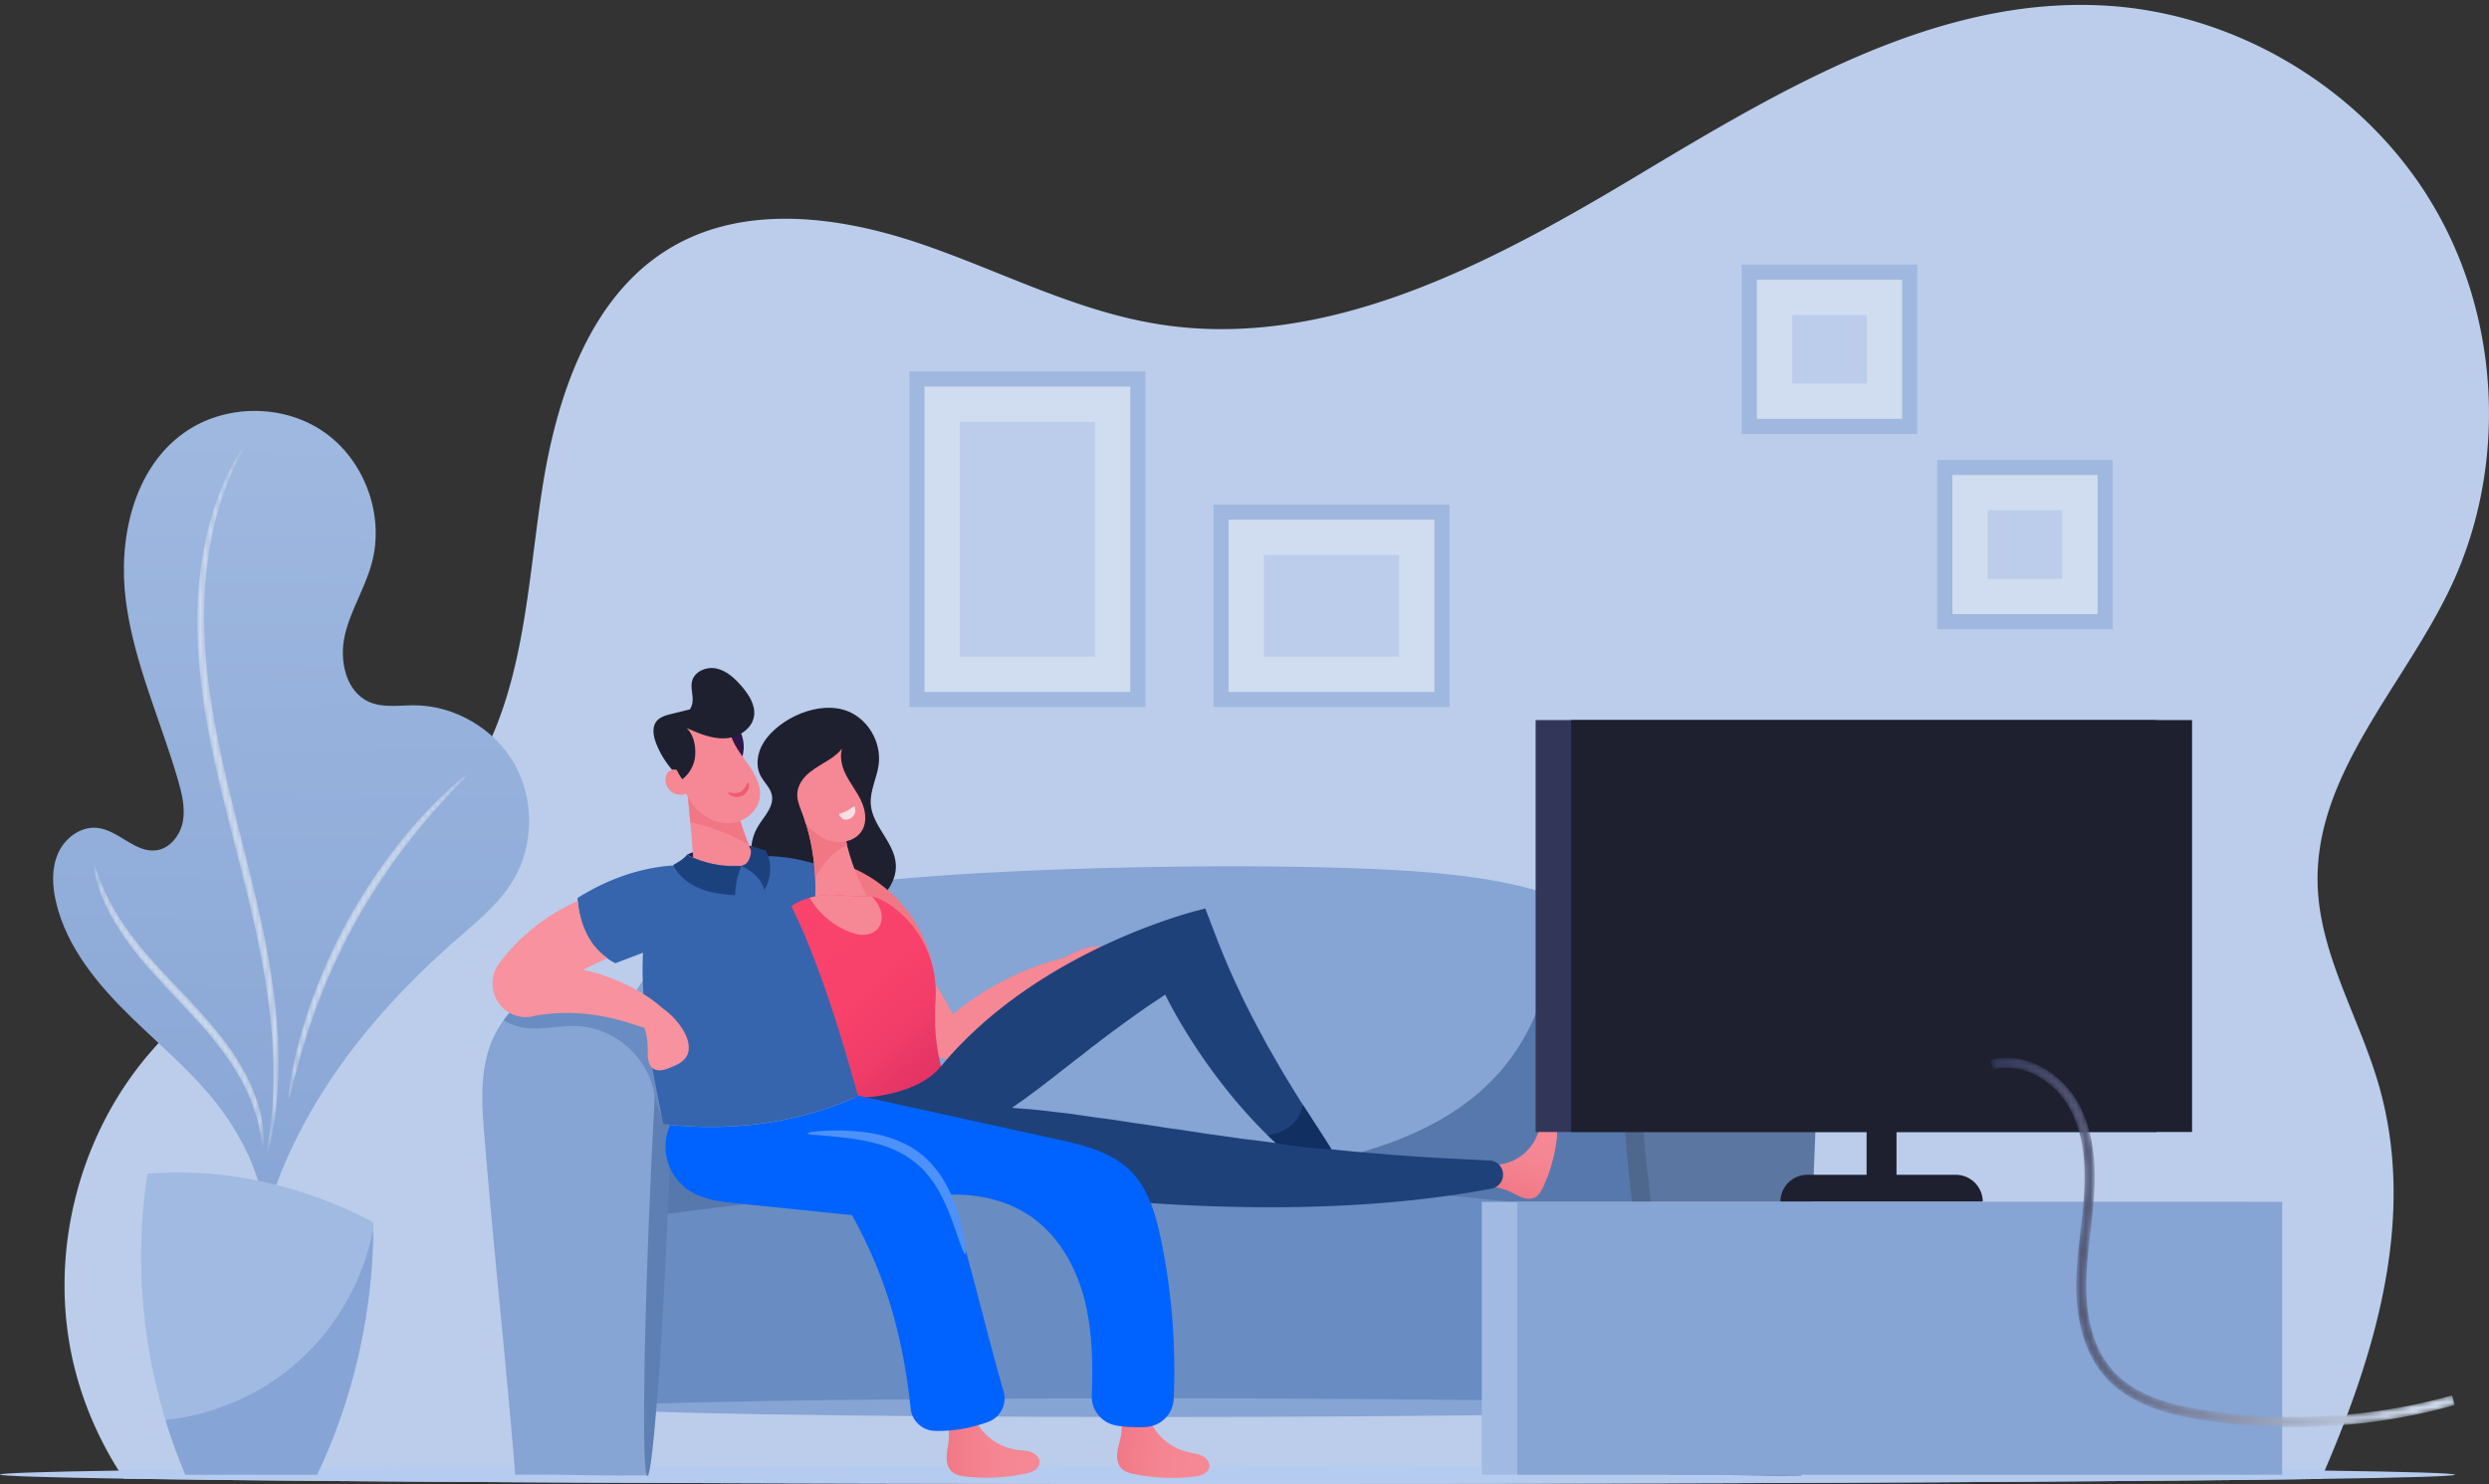 <svg width="503" height="300" fill="none" xmlns="http://www.w3.org/2000/svg"><rect width="100%" height="100%" fill="#333333" stroke="none"/><path d="M495.294 118.624c-9.46 20.043-27.384 37.668-26.934 59.819.285 14.286 8.393 27.126 12.353 40.843 7.469 25.87-.024 52.641-10.906 77.966-.238.568-.498 1.137-.735 1.706-10.693.165-24.279.308-40.212.426-45.238.379-109.491.592-180.786.592-95.431 0-178.273-.402-219.765-1.018-1.114-.024-2.228-.024-3.271-.048a97.517 97.517 0 0 1-1.067-1.658c-4.553-7.226-7.848-15.257-9.556-23.62-4.29-21.132 1.637-44.088 15.625-60.506 18.944-22.269 50.715-32.148 65.77-57.189 10.03-16.702 10.741-37.123 13.657-56.408 2.917-19.26 9.721-40.084 26.626-49.774 14.772-8.457 33.407-6.04 49.554-.616 16.146 5.45 31.486 13.67 48.32 16.37 33.905 5.497 66.908-12.034 96.379-29.684C359.77 18.2 391.304-.895 425.588 1.142c26.792 1.587 52.375 17.176 66.055 40.25 13.704 23.075 15.103 52.973 3.651 77.232z" fill="#BBCDEB"/><path opacity=".5" d="M231.477 75.08h-47.704v67.851h47.704v-67.85z" fill="#86A4D4"/><path opacity=".5" d="M228.419 78.137h-41.587v61.738h41.587V78.137z" fill="#fff"/><path d="M221.282 85.268h-27.313v47.476h27.313V85.268z" fill="#BBCDEB"/><path opacity=".5" d="M387.463 53.498h-35.47v34.234h35.47V53.499z" fill="#86A4D4"/><path opacity=".5" d="M384.404 56.555h-29.352v28.12h29.352v-28.12z" fill="#fff"/><path d="M377.268 63.685h-15.08v13.86h15.08v-13.86z" fill="#BBCDEB"/><path opacity=".5" d="M426.963 92.967h-35.47V127.2h35.47V92.967z" fill="#86A4D4"/><path opacity=".5" d="M423.905 96.023h-29.353v28.121h29.353v-28.12z" fill="#fff"/><path d="M416.768 103.154h-15.08v13.859h15.08v-13.859z" fill="#BBCDEB"/><path opacity=".5" d="M292.932 101.993h-47.703v40.938h47.703v-40.938z" fill="#86A4D4"/><path opacity=".5" d="M289.874 105.049h-41.587v34.826h41.587v-34.826z" fill="#fff"/><path d="M282.737 112.18h-27.313v20.564h27.313V112.18z" fill="#BBCDEB"/><path d="M496.124 298.105c0 .308-9.768.616-27.076.853-10.693.166-24.279.308-40.212.426-45.238.379-109.491.592-180.786.592-95.431 0-178.273-.402-219.764-1.018-1.115-.024-2.23-.024-3.272-.048C8.986 298.65 0 298.365 0 298.081c0-.284 8.583-.568 23.947-.805 1.138-.024 2.323-.048 3.533-.048 41.207-.616 124.523-1.018 220.57-1.018 71.864 0 136.615.236 181.924.616 15.815.142 29.282.284 39.833.45 16.833.237 26.317.521 26.317.829z" fill="#B5CBEF"/><path d="M11.333 182.399c2.158 9.192 8.56 16.797 15.34 23.383 6.781 6.586 14.226 12.675 19.466 20.54 4.054 6.089 7.563 13.883 7.208 21.132 5.832-22.245 20.532-41.269 37.911-56.668 4.458-3.956 9.318-7.676 12.4-12.769 4.244-7.06 4.363-16.394.332-23.549-4.054-7.154-12.115-11.893-20.343-11.893-3.034 0-6.235.545-9.01-.663-4.765-2.061-6.116-8.41-4.954-13.48 1.161-5.07 4.101-9.571 5.453-14.593 2.632-9.69-1.447-20.825-9.697-26.534-8.251-5.733-20.106-5.638-28.286.213-10.243 7.32-13.325 21.488-11.713 33.973 1.613 12.485 7.018 24.093 10.527 36.175.783 2.725 1.494 5.568.996 8.34-.498 2.771-2.537 5.472-5.335 5.875-4.29.616-7.658-4.075-11.973-4.525-3.343-.355-6.567 2.061-7.919 5.141-1.351 3.08-1.185 6.633-.403 9.902z" fill="url(#paint0_linear)"/><path d="M75.444 247.099v1.326c-.142 17.105-4.03 34.186-11.357 49.656H37.461a109.793 109.793 0 0 1-4.007-11.04c-4.907-16.038-6.212-33.143-3.65-49.774 15.813-1.279 31.628 2.393 45.64 9.832z" fill="#A1BAE1"/><mask id="a" maskUnits="userSpaceOnUse" x="39" y="90" width="18" height="144"><path d="M49.269 90.361c-.048-.023-.356.38-.901 1.208a43.3 43.3 0 0 0-2.087 3.72 50.637 50.637 0 0 0-2.608 6.231c-.118.307-.213.639-.332.947a15.98 15.98 0 0 0-.308.995c-.119.332-.213.687-.308 1.019-.095.355-.19.711-.308 1.066a83.613 83.613 0 0 0-1.091 4.62 78.766 78.766 0 0 0-1.328 10.779c-.213 3.909-.166 8.078.166 12.461.048.545.095 1.09.142 1.659.048.544.095 1.113.166 1.658.024.284.072.568.095.829.024.284.071.569.095.853l.214 1.706c.023.284.07.568.118.852.047.285.095.569.119.853.095.569.166 1.161.26 1.73.095.568.19 1.161.285 1.729.095.592.19 1.161.308 1.753.854 4.691 1.92 9.5 3.13 14.404 1.209 4.904 2.442 9.666 3.604 14.262 1.161 4.596 2.252 9.05 3.153 13.291.901 4.24 1.66 8.315 2.181 12.129.546 3.814.901 7.415 1.067 10.685.071 1.634.143 3.198.143 4.69.023 1.469-.024 2.867-.048 4.17 0 .332-.024.64-.047.971a12.06 12.06 0 0 0-.048.924c-.023.308-.023.592-.047.9-.024.285-.024.569-.071.853-.048.545-.095 1.09-.142 1.588a81.7 81.7 0 0 1-.072.734c0 .118-.023.237-.023.355-.024.119-.024.237-.048.356-.118.9-.213 1.729-.308 2.416 0 .095-.024.166-.024.261-.023.095-.023.166-.047.237l-.071.473c-.048.285-.095.569-.119.806-.142.971-.19 1.469-.142 1.492.047.024.213-.473.45-1.421.072-.237.119-.497.19-.782.047-.142.071-.308.119-.45.023-.071.047-.166.07-.237.024-.095.024-.166.048-.26.143-.711.285-1.517.45-2.417l.072-.355c.023-.119.023-.237.047-.356.024-.236.071-.497.095-.734.071-.521.142-1.042.214-1.611.047-.284.07-.569.094-.853.024-.284.048-.592.095-.9.024-.308.048-.616.095-.924.024-.308.071-.64.071-.971.071-1.327.166-2.725.19-4.217.047-1.493 0-3.08-.024-4.738-.095-3.317-.403-6.942-.877-10.803a170.025 170.025 0 0 0-2.063-12.272c-.877-4.288-1.944-8.766-3.082-13.362-1.138-4.619-2.395-9.381-3.58-14.261-1.186-4.881-2.276-9.666-3.13-14.31-.118-.568-.213-1.16-.308-1.729-.095-.569-.19-1.161-.309-1.729-.094-.569-.165-1.138-.26-1.706l-.143-.853a10.536 10.536 0 0 1-.118-.853c-.071-.568-.142-1.113-.214-1.682-.047-.284-.07-.545-.118-.829-.024-.284-.071-.545-.095-.829-.071-.545-.118-1.09-.166-1.635l-.142-1.635a98.865 98.865 0 0 1-.308-12.295 77.996 77.996 0 0 1 1.114-10.637c.285-1.611.617-3.127.949-4.572.094-.356.19-.711.26-1.067.095-.355.19-.687.285-1.018l.284-.995c.095-.332.19-.64.285-.948.758-2.487 1.612-4.572 2.323-6.254 1.494-3.34 2.537-5.094 2.419-5.165z" fill="url(#paint1_linear)"/></mask><g mask="url(#a)"><path d="M49.269 90.361c-.048-.023-.356.38-.901 1.208a43.3 43.3 0 0 0-2.087 3.72 50.637 50.637 0 0 0-2.608 6.231c-.118.307-.213.639-.332.947a15.98 15.98 0 0 0-.308.995c-.119.332-.213.687-.308 1.019-.095.355-.19.711-.308 1.066a83.613 83.613 0 0 0-1.091 4.62 78.766 78.766 0 0 0-1.328 10.779c-.213 3.909-.166 8.078.166 12.461.048.545.095 1.09.142 1.659.048.544.095 1.113.166 1.658.024.284.072.568.095.829.024.284.071.569.095.853l.214 1.706c.023.284.07.568.118.852.047.285.095.569.119.853.095.569.166 1.161.26 1.73.095.568.19 1.161.285 1.729.095.592.19 1.161.308 1.753.854 4.691 1.92 9.5 3.13 14.404 1.209 4.904 2.442 9.666 3.604 14.262 1.161 4.596 2.252 9.05 3.153 13.291.901 4.24 1.66 8.315 2.181 12.129.546 3.814.901 7.415 1.067 10.685.071 1.634.143 3.198.143 4.69.023 1.469-.024 2.867-.048 4.17 0 .332-.024.64-.047.971a12.06 12.06 0 0 0-.048.924c-.023.308-.023.592-.047.9-.024.285-.024.569-.071.853-.048.545-.095 1.09-.142 1.588a81.7 81.7 0 0 1-.072.734c0 .118-.023.237-.023.355-.024.119-.024.237-.048.356-.118.9-.213 1.729-.308 2.416 0 .095-.024.166-.024.261-.023.095-.023.166-.047.237l-.071.473c-.048.285-.095.569-.119.806-.142.971-.19 1.469-.142 1.492.047.024.213-.473.45-1.421.072-.237.119-.497.19-.782.047-.142.071-.308.119-.45.023-.071.047-.166.07-.237.024-.095.024-.166.048-.26.143-.711.285-1.517.45-2.417l.072-.355c.023-.119.023-.237.047-.356.024-.236.071-.497.095-.734.071-.521.142-1.042.214-1.611.047-.284.07-.569.094-.853.024-.284.048-.592.095-.9.024-.308.048-.616.095-.924.024-.308.071-.64.071-.971.071-1.327.166-2.725.19-4.217.047-1.493 0-3.08-.024-4.738-.095-3.317-.403-6.942-.877-10.803a170.025 170.025 0 0 0-2.063-12.272c-.877-4.288-1.944-8.766-3.082-13.362-1.138-4.619-2.395-9.381-3.58-14.261-1.186-4.881-2.276-9.666-3.13-14.31-.118-.568-.213-1.16-.308-1.729-.095-.569-.19-1.161-.309-1.729-.094-.569-.165-1.138-.26-1.706l-.143-.853a10.536 10.536 0 0 1-.118-.853c-.071-.568-.142-1.113-.214-1.682-.047-.284-.07-.545-.118-.829-.024-.284-.071-.545-.095-.829-.071-.545-.118-1.09-.166-1.635l-.142-1.635a98.865 98.865 0 0 1-.308-12.295 77.996 77.996 0 0 1 1.114-10.637c.285-1.611.617-3.127.949-4.572.094-.356.19-.711.26-1.067.095-.355.19-.687.285-1.018l.284-.995c.095-.332.19-.64.285-.948.758-2.487 1.612-4.572 2.323-6.254 1.494-3.34 2.537-5.094 2.419-5.165z" fill="#D0DBED"/></g><mask id="b" maskUnits="userSpaceOnUse" x="19" y="174" width="35" height="58"><path d="M19.039 174.795c-.047 0-.047.26 0 .711.024.236.047.497.118.829.072.331.143.71.238 1.137.095.426.237.876.379 1.398.071.26.166.521.26.781.096.261.19.569.285.853.427 1.161.996 2.44 1.707 3.838.712 1.374 1.589 2.843 2.585 4.359a67.306 67.306 0 0 0 3.461 4.667c2.585 3.175 5.69 6.42 8.892 9.832 1.588 1.706 3.13 3.364 4.575 5.022 1.423 1.659 2.75 3.293 3.913 4.928 2.347 3.246 4.078 6.42 5.192 9.216.545 1.397.972 2.7 1.304 3.861.047.142.071.285.118.427.024.142.072.284.095.426.072.261.143.521.19.782.095.497.19.971.26 1.374.072.426.12.782.167 1.113.047.332.07.593.118.83.072.45.119.687.19.687.047 0 .095-.237.142-.687a8.27 8.27 0 0 0 .048-.853c0-.332-.024-.711-.024-1.161-.024-.427-.071-.924-.119-1.445a11.625 11.625 0 0 0-.118-.829l-.071-.427c-.024-.142-.048-.308-.071-.45a28.631 28.631 0 0 0-1.115-4.051c-1.02-2.938-2.703-6.278-5.05-9.666a65.416 65.416 0 0 0-3.936-5.093c-1.446-1.706-2.987-3.388-4.6-5.118-3.224-3.411-6.33-6.586-8.914-9.665-2.608-3.056-4.695-6.018-6.212-8.647a45.01 45.01 0 0 1-1.873-3.625c-.119-.261-.237-.545-.356-.806-.118-.26-.213-.497-.308-.734-.19-.474-.356-.924-.498-1.327-.142-.402-.26-.758-.38-1.066-.118-.308-.189-.568-.26-.782-.166-.426-.285-.639-.332-.639z" fill="url(#paint2_linear)"/></mask><g mask="url(#b)"><path d="M19.039 174.795c-.047 0-.047.26 0 .711.024.236.047.497.118.829.072.331.143.71.238 1.137.095.426.237.876.379 1.398.071.26.166.521.26.781.096.261.19.569.285.853.427 1.161.996 2.44 1.707 3.838.712 1.374 1.589 2.843 2.585 4.359a67.306 67.306 0 0 0 3.461 4.667c2.585 3.175 5.69 6.42 8.892 9.832 1.588 1.706 3.13 3.364 4.575 5.022 1.423 1.659 2.75 3.293 3.913 4.928 2.347 3.246 4.078 6.42 5.192 9.216.545 1.397.972 2.7 1.304 3.861.047.142.071.285.118.427.024.142.072.284.095.426.072.261.143.521.19.782.095.497.19.971.26 1.374.072.426.12.782.167 1.113.047.332.07.593.118.83.072.45.119.687.19.687.047 0 .095-.237.142-.687a8.27 8.27 0 0 0 .048-.853c0-.332-.024-.711-.024-1.161-.024-.427-.071-.924-.119-1.445a11.625 11.625 0 0 0-.118-.829l-.071-.427c-.024-.142-.048-.308-.071-.45a28.631 28.631 0 0 0-1.115-4.051c-1.02-2.938-2.703-6.278-5.05-9.666a65.416 65.416 0 0 0-3.936-5.093c-1.446-1.706-2.987-3.388-4.6-5.118-3.224-3.411-6.33-6.586-8.914-9.665-2.608-3.056-4.695-6.018-6.212-8.647a45.01 45.01 0 0 1-1.873-3.625c-.119-.261-.237-.545-.356-.806-.118-.26-.213-.497-.308-.734-.19-.474-.356-.924-.498-1.327-.142-.402-.26-.758-.38-1.066-.118-.308-.189-.568-.26-.782-.166-.426-.285-.639-.332-.639z" fill="#D0DBED"/></g><mask id="c" maskUnits="userSpaceOnUse" x="58" y="156" width="37" height="67"><path d="M94.507 156.458c-.072-.071-.925.569-2.395 1.848-.356.308-.783.663-1.21 1.066l-1.398 1.327c-.972.971-2.134 2.037-3.296 3.34-.593.64-1.209 1.303-1.85 2.014-.331.332-.64.711-.948 1.09-.308.379-.64.758-.972 1.161-.332.402-.663.781-.996 1.184-.165.213-.355.403-.521.616l-.498.64c-.664.853-1.351 1.753-2.039 2.677A120.318 120.318 0 0 0 70.299 186a121.615 121.615 0 0 0-6.307 13.575c-.403 1.09-.782 2.132-1.161 3.151-.095.261-.19.521-.285.758a9.464 9.464 0 0 0-.237.758c-.166.498-.308.995-.474 1.493-.143.497-.309.971-.45 1.445-.143.474-.309.924-.428 1.398-.237.924-.474 1.8-.71 2.629-.475 1.682-.76 3.222-1.044 4.573-.142.687-.285 1.303-.38 1.871-.094.592-.165 1.114-.237 1.588-.284 1.918-.379 2.985-.284 3.008.118.024.427-1.018.877-2.89.119-.474.237-.995.38-1.564.142-.568.332-1.184.497-1.848.38-1.326.735-2.842 1.28-4.477.262-.829.522-1.682.783-2.582.119-.45.308-.901.45-1.351.167-.45.333-.924.499-1.397.166-.474.332-.972.498-1.446.094-.236.165-.497.26-.734s.19-.497.285-.758c.38-.995.782-2.037 1.209-3.104 1.73-4.193 3.817-8.741 6.33-13.337 2.537-4.573 5.264-8.79 7.872-12.485.664-.924 1.328-1.801 1.968-2.677.166-.214.308-.427.474-.64.166-.213.332-.403.498-.616.332-.403.64-.806.948-1.208.309-.403.617-.782.925-1.161.308-.379.593-.758.901-1.114.617-.71 1.186-1.397 1.755-2.061 1.09-1.326 2.18-2.44 3.082-3.459.474-.497.877-.995 1.28-1.421.403-.426.783-.805 1.115-1.161 1.398-1.398 2.11-2.227 2.038-2.298z" fill="url(#paint3_linear)"/></mask><g mask="url(#c)"><path d="M94.507 156.458c-.072-.071-.925.569-2.395 1.848-.356.308-.783.663-1.21 1.066l-1.398 1.327c-.972.971-2.134 2.037-3.296 3.34-.593.64-1.209 1.303-1.85 2.014-.331.332-.64.711-.948 1.09-.308.379-.64.758-.972 1.161-.332.402-.663.781-.996 1.184-.165.213-.355.403-.521.616l-.498.64c-.664.853-1.351 1.753-2.039 2.677A120.318 120.318 0 0 0 70.299 186a121.615 121.615 0 0 0-6.307 13.575c-.403 1.09-.782 2.132-1.161 3.151-.095.261-.19.521-.285.758a9.464 9.464 0 0 0-.237.758c-.166.498-.308.995-.474 1.493-.143.497-.309.971-.45 1.445-.143.474-.309.924-.428 1.398-.237.924-.474 1.8-.71 2.629-.475 1.682-.76 3.222-1.044 4.573-.142.687-.285 1.303-.38 1.871-.094.592-.165 1.114-.237 1.588-.284 1.918-.379 2.985-.284 3.008.118.024.427-1.018.877-2.89.119-.474.237-.995.38-1.564.142-.568.332-1.184.497-1.848.38-1.326.735-2.842 1.28-4.477.262-.829.522-1.682.783-2.582.119-.45.308-.901.45-1.351.167-.45.333-.924.499-1.397.166-.474.332-.972.498-1.446.094-.236.165-.497.26-.734s.19-.497.285-.758c.38-.995.782-2.037 1.209-3.104 1.73-4.193 3.817-8.741 6.33-13.337 2.537-4.573 5.264-8.79 7.872-12.485.664-.924 1.328-1.801 1.968-2.677.166-.214.308-.427.474-.64.166-.213.332-.403.498-.616.332-.403.64-.806.948-1.208.309-.403.617-.782.925-1.161.308-.379.593-.758.901-1.114.617-.71 1.186-1.397 1.755-2.061 1.09-1.326 2.18-2.44 3.082-3.459.474-.497.877-.995 1.28-1.421.403-.426.783-.805 1.115-1.161 1.398-1.398 2.11-2.227 2.038-2.298z" fill="#D0DBED"/></g><path d="M75.444 248.449c-.142 17.105-4.03 34.186-11.357 49.656H37.461a109.769 109.769 0 0 1-4.007-11.04c9.603-1.042 18.873-4.999 26.2-11.301 8.108-6.988 13.751-16.796 15.79-27.315z" fill="url(#paint4_linear)"/><path d="M335.42 245.417c-.118 3.127 0 6.23.475 9.31.118.806.284 1.587.45 2.393-13.846 10.827-32.743 12.153-50.312 12.864-6.212.261-13.657.379-21.908.403h-4.623c-42.654-.095-104.038-2.796-134.837-6.634-1.161-6.159-2.323-12.39-3.082-18.621-.901-7.273-1.28-14.593-.498-21.866 1.423-13.527 7.374-27.221 18.636-34.873 7.065-4.809 15.625-6.87 24.018-8.434 26.555-4.998 100.932-6.135 127.795-3.34 3.177.332 6.354.711 9.507 1.256 3.699.616 7.374 1.445 10.931 2.606a54.02 54.02 0 0 1 4.623 1.729c7.895 3.388 15.079 9.05 18.778 16.773 1.683 3.483 2.561 7.226 2.964 11.064.592 5.875 0 11.987-.83 17.862-.854 5.757-1.873 11.656-2.087 17.508z" fill="#86A4D4"/><path d="M337.483 218.836c-1.043 8.813-2.371 17.768-2.063 26.581.095 2.985.38 5.946.949 8.884-.143.142-.309.284-.451.426-13.799 12.722-32.482 14.309-49.838 15.162-6.212.308-13.656.45-21.907.498h-4.624c-42.653-.095-104.038-3.388-134.836-8.032-1.162-7.486-2.324-15.019-3.083-22.577.83-3.624 2.158-7.036 4.007-10.116a824.944 824.944 0 0 0 104.157 7.629c17.616.166 35.54-.261 52.351-6.728 6.923-2.677 13.656-6.397 19.228-12.035 5.572-5.639 9.934-13.314 11.31-21.938.853-5.378.521-10.85-.688-16.133a54.231 54.231 0 0 1 4.623 1.729c7.896 3.388 15.08 9.05 18.778 16.773 1.684 3.483 2.561 7.226 2.964 11.064a270.092 270.092 0 0 1-.877 8.813z" fill="#5778AC"/><path d="M119.141 247.691c73.737-11.679 148.327-11.679 222.064 0v36.863H119.141v-36.863z" fill="#698CC2"/><path d="M232.947 286.449c61.505 0 111.364-.849 111.364-1.895 0-1.047-49.859-1.896-111.364-1.896s-111.364.849-111.364 1.896c0 1.046 49.859 1.895 111.364 1.895z" fill="#86A4D4"/><path d="M337.459 298.152c-2.063-24.97-4.149-43.141-6.212-68.111-.521-6.372-1.019-13.006 1.257-18.976 2.086-5.52 6.662-10.139 12.305-11.869 5.643-1.729 12.234-.379 16.431 3.791 5.951 5.899 6.022 15.304 5.714 23.69-.972 26.131-1.968 45.463-2.94 71.594-9.27.142-17.284-.308-26.555-.119z" fill="#5C76A2"/><path d="M133.675 225.493c-.024.379-.024.758-.047 1.137-.973 26.131-1.968 45.462-2.94 71.593-9.271.19-17.285-.26-26.555-.095-2.063-24.97-4.15-43.14-6.212-68.134-.522-6.373-1.02-13.006 1.256-18.976a19.782 19.782 0 0 1 2.632-4.809c2.419-3.293 5.785-5.852 9.674-7.06 5.643-1.73 12.234-.379 16.431 3.79 5.69 5.639 5.998 14.499 5.761 22.554z" fill="#86A4D4"/><path d="M350.666 199.101c0 .143-.404.237-1.115.332-.711.142-1.731.284-3.011.687-1.257.379-2.75 1.019-4.339 2.014a19.336 19.336 0 0 0-2.371 1.777 18.356 18.356 0 0 0-2.276 2.392c-1.446 1.801-2.703 4.051-3.627 6.634-.925 2.582-1.518 5.52-1.755 8.623-.237 3.127-.119 6.468.19 9.95.142 1.753.355 3.53.569 5.354.213 1.825.427 3.672.64 5.544 1.707 14.996 3.035 28.618 3.793 38.474.783 9.879.996 16.014.475 16.062-.522.047-1.684-5.97-3.13-15.754-1.446-9.785-3.201-23.359-4.908-38.356-.213-1.871-.427-3.743-.616-5.567a210.79 210.79 0 0 1-.522-5.472c-.261-3.601-.332-7.155.024-10.567.355-3.387 1.114-6.609 2.3-9.452 1.161-2.843 2.726-5.33 4.528-7.249a20.855 20.855 0 0 1 2.798-2.512c.948-.71 1.92-1.279 2.845-1.753 1.873-.924 3.628-1.398 5.05-1.587 1.446-.19 2.584-.118 3.319 0 .759.166 1.139.308 1.139.426z" fill="#4E678D"/><path d="M113.095 199.409c-.047-.118.308-.355 1.043-.639.19-.071.403-.119.617-.19.237-.071.498-.142.758-.213.285-.047.593-.095.925-.166.071-.024.166-.024.261-.047.095 0 .166-.024.261-.024.166-.024.355-.024.545-.047 1.494-.095 3.367.023 5.453.639 1.043.332 2.134.711 3.225 1.327.142.071.284.142.403.213.142.071.261.166.403.237.261.166.545.332.83.521.26.19.521.403.806.593l.213.142c.071.047.119.118.19.166.118.118.261.237.379.331.142.119.261.237.403.356.119.118.237.26.38.379.118.118.237.26.379.379l.19.189c.071.071.118.142.166.213.237.285.474.569.711.877l.64.924c.83 1.279 1.494 2.724 2.015 4.264.522 1.54.901 3.151 1.138 4.833.238 1.682.356 3.388.38 5.117.047 1.753 0 3.507-.048 5.283-.071 1.777-.118 3.578-.189 5.426-.143 3.695-.285 7.509-.451 11.395-.664 15.612-1.493 29.755-2.252 39.99-.783 10.234-1.518 16.536-2.039 16.512-.522-.024-.735-6.373-.64-16.631.094-10.258.474-24.401 1.161-40.037a1245.325 1245.325 0 0 1 .807-16.82c.094-1.754.166-3.459.166-5.118 0-1.634-.048-3.222-.214-4.738-.166-1.516-.427-2.961-.806-4.288a17.8 17.8 0 0 0-1.517-3.696c-.166-.284-.332-.544-.475-.805a15.338 15.338 0 0 1-.521-.758c-.048-.071-.095-.119-.142-.19l-.143-.165c-.095-.119-.189-.237-.284-.332a4.081 4.081 0 0 0-.285-.332l-.308-.308-.308-.308-.142-.142-.166-.142-.641-.569a15.06 15.06 0 0 1-.663-.497c-.119-.071-.214-.166-.332-.237a3.998 3.998 0 0 1-.332-.213c-.901-.593-1.826-1.019-2.703-1.398a17.643 17.643 0 0 0-4.79-1.161c-.166-.024-.332-.024-.497-.047-.072 0-.166-.024-.238-.024h-.237c-.308 0-.592-.024-.853-.024-.546.024-.996.024-1.352.024-.83.142-1.233.095-1.28-.024z" fill="#5E7FB3"/><path d="M133.675 225.493a8.415 8.415 0 0 1-.427-.948c-.735-1.895-1.019-3.932-1.66-5.851-2.086-6.278-8.274-10.969-14.889-11.277-3.059-.142-6.094.568-9.152.474-2.015-.048-4.126-.569-5.762-1.682 2.419-3.293 5.786-5.852 9.674-7.06 5.643-1.73 12.234-.379 16.431 3.79 5.714 5.639 6.022 14.499 5.785 22.554z" fill="#698CC2"/><path d="M154.943 149.185c-1.684 2.132-2.49 5.188-1.257 7.605.711 1.35 1.992 2.44 2.3 3.933.474 2.345-1.612 4.335-2.845 6.396-1.779 3.009-1.755 6.918-.237 10.069 1.517 3.15 4.41 5.519 7.681 6.751 3.272 1.209 6.9 1.327 10.338.664 2.561-.498 5.074-1.422 7.042-3.151 1.968-1.706 3.272-4.264 3.058-6.87-.355-4.383-4.742-7.629-5.05-12.012-.19-2.724 1.233-5.283 1.589-7.96.545-3.98-1.518-8.197-5.003-10.234-5.525-3.246-13.847.047-17.616 4.809z" fill="#1E202F"/><path d="M170.188 174.629c5.666 1.943 10.669 5.757 14.036 10.684 3.367 4.928 5.121 10.969 4.86 16.939-5.145-3.174-10.219-6.799-14.202-11.371-3.959-4.525-5.832-10.306-4.694-16.252z" fill="#F17785"/><path d="M220.215 191.497c-1.731.355-3.414 1.161-5.05 2.084-.261.048-.498.119-.782.19-.261.071-.546.142-.83.237-1.138.308-2.371.711-3.675 1.161-.64.237-1.328.497-2.016.758-.687.284-1.398.568-2.11.9-1.422.663-2.916 1.374-4.41 2.227l-1.138.64c-.379.213-.758.45-1.138.687l-1.138.71c-.379.261-.759.498-1.138.759-.356.236-.711.497-1.043.734-.356.261-.688.497-1.02.758-.332.237-.664.521-.996.782-.331.26-.64.521-.972.782-.047.047-.118.094-.166.142-.284-.521-.569-1.019-.829-1.516-.451-.806-.854-1.54-1.257-2.227-.403-.687-.806-1.327-1.162-1.896a11.587 11.587 0 0 0-.569-.805c-.189-.261-.355-.498-.545-.711a9.449 9.449 0 0 0-1.043-1.09c-.332-.284-.664-.497-.972-.616-.309-.118-.617-.142-.878-.071s-.521.261-.711.522c-.19.26-.356.616-.474 1.066a6.17 6.17 0 0 0-.19 1.587c0 .308 0 .616.024.971.024.332.047.687.118 1.066.095.758.285 1.564.522 2.417.237.853.545 1.777.925 2.724.758 1.895 1.825 3.933 3.2 5.994a3.453 3.453 0 0 0 5.24.805l.166-.142c.522-.45 1.043-.924 1.565-1.397.261-.237.545-.474.806-.711.285-.237.546-.498.83-.735l.854-.71c.284-.237.569-.498.877-.735.308-.237.593-.474.901-.734.308-.261.616-.498.925-.735.331-.26.64-.521.972-.758.332-.26.663-.497.972-.734.332-.237.64-.498.972-.734.332-.237.64-.474.972-.711 1.28-.924 2.537-1.777 3.746-2.606.616-.403 1.209-.782 1.778-1.161.593-.379 1.162-.734 1.707-1.09a165.787 165.787 0 0 1 3.13-1.895c.19-.118.379-.237.569-.332.237.095.451.142.664.19 1.304.237 2.632-.19 3.936-.664a37.47 37.47 0 0 0 7.445-3.814c-2.277-1.516-4.956-2.085-7.564-1.563z" fill="#F68895"/><path d="M150.438 173.302c6.069-.758 12.352.214 17.924 2.725-.948 3.008-1.683 6.017-2.632 9.026-3.603-.284-7.255-.047-10.811.592-.356-4.548-2.134-8.434-4.481-12.343z" fill="#3664AD"/><path d="M299.5 239.873a11.668 11.668 0 0 1 5.856 1.114c.783.379 1.542.852 2.371 1.113.83.284 1.802.332 2.561-.095.735-.426 1.162-1.232 1.541-1.99a31.905 31.905 0 0 0 2.774-9.784c.071-.545.119-1.09 0-1.635-.118-.545-.45-1.042-.948-1.279-.735-.332-1.636.071-2.158.687-.521.616-.806 1.398-1.138 2.132a9.624 9.624 0 0 1-4.671 4.525 9.58 9.58 0 0 1-6.496.45c.071 1.445.213 3.293.308 4.762z" fill="url(#paint5_linear)"/><path d="M164.735 177.519a40.843 40.843 0 0 1-.119 5.639c1.707 1.303 3.604 2.108 5.762 2.061 2.157-.048 4.291-.806 5.951-2.18a41.75 41.75 0 0 1-3.652-7.368 46.321 46.321 0 0 1-1.351-4.24l-.142-.498a44.637 44.637 0 0 1-.664-3.103c-2.466-1.943-5.477-2.962-8.488-3.838a47.13 47.13 0 0 1 1.517 5.022c.664 2.772 1.043 5.615 1.186 8.482v.023z" fill="#F68895"/><path d="M162.055 163.968a46.99 46.99 0 0 1 1.518 5.023c.664 2.771 1.043 5.614 1.185 8.481v.024a20.176 20.176 0 0 1 1.921-3.009c1.209-1.54 2.75-2.867 4.552-3.577a45.253 45.253 0 0 1-.664-3.104c-2.489-1.919-5.5-2.961-8.512-3.838z" fill="#F17785"/><path d="M161.866 163.731c.261.664.545 1.303.735 1.99.071.261.142.498.189.758.095.095.166.19.261.285 1.47 1.634 3.343 3.008 5.501 3.387 2.157.379 4.623-.45 5.714-2.369.996-1.753.64-4.003-.214-5.851-.853-1.848-2.133-3.435-3.058-5.236-.474-.9-.83-1.919-.972-2.914-.119-.829-.095-1.658.142-2.44-.616.758-1.399 1.422-2.205 1.966-1.399.948-2.94 1.706-4.268 2.772-1.327 1.066-2.442 2.535-2.56 4.241-.095 1.184.308 2.321.735 3.411z" fill="#F68895"/><path d="M190.649 217.154c-.095.142-3.224 5.046-17.853 4.833-1.375-5.899-4.007-11.633-7.801-16.608-1.09-1.421-2.276-2.795-3.39-4.193-1.47-1.824-2.845-3.696-3.817-5.757-1.731-3.648-1.921-8.22.948-11.229 1.257-1.327 3.011-2.203 4.884-2.724.783-.214 1.589-.38 2.419-.474 2.75-.332 5.145.237 7.919.166.758-.024 1.541.023 2.276.118 1.28.166 2.774.971 4.291 2.108 5.88 4.36 9.034 11.49 8.536 18.787-.309 4.193-.119 9.595 1.588 14.973z" fill="url(#paint6_linear)"/><path d="M163.597 181.476c1.778 3.008 4.552 5.448 7.776 6.775.996.427 2.063.734 3.154.711 1.09-.024 2.181-.427 2.892-1.256.973-1.184.925-2.961.285-4.335-.356-.782-.877-1.445-1.446-2.085a14.597 14.597 0 0 0-2.276-.118c-2.775.071-5.169-.498-7.92-.166-.877.094-1.683.26-2.465.474z" fill="#F68895"/><path d="M301.065 234.59c-2.11-.095-5.003-.237-6.71-.332-1.399-.071-2.869-.142-4.41-.237-.759-.023-1.541-.094-2.347-.142-.474-.023-.948-.071-1.423-.094l-.995-.072c-.83-.047-1.66-.118-2.514-.165-.426-.024-.853-.048-1.28-.095-.427-.048-.854-.071-1.304-.119-1.755-.142-3.533-.308-5.358-.45-.925-.071-1.85-.166-2.774-.26-.949-.095-1.897-.19-2.869-.285-.403-.639-.83-1.326-1.304-2.061-.569-.876-1.162-1.824-1.802-2.795-.64-.971-1.304-2.038-2.016-3.127-.237-.356-.45-.687-.687-1.043-.498-.782-.972-1.563-1.494-2.393-.379-.592-.735-1.208-1.138-1.847-.379-.616-.759-1.256-1.162-1.919-.379-.664-.782-1.327-1.161-1.99-.19-.332-.404-.687-.593-1.019-.19-.355-.38-.687-.593-1.042a84.65 84.65 0 0 1-1.209-2.133c-.403-.734-.783-1.468-1.186-2.203-.403-.734-.806-1.516-1.209-2.274-.403-.782-.83-1.54-1.209-2.346-.403-.781-.782-1.587-1.186-2.392-.379-.806-.758-1.635-1.161-2.464a162.553 162.553 0 0 1-4.41-10.448l-1.992-5.212s-.024 0-.047.024l-2.514.663c-8.156 2.322-34.047 10.993-50.809 31.201l-.048.047c-1.636 2.061-6.141 5.923-17.379 6.444 0 0-4.6 8.41 4.244 13.765.024.023 11.167 2.321 25.251 4.288 2.964.402 6.117.829 9.46 1.208 20.77 2.44 48.249 4.169 74.685 1.232a208.89 208.89 0 0 0 15.032-2.227 2.823 2.823 0 0 0 2.3-2.796v-.071a2.815 2.815 0 0 0-2.679-2.819zm-43.815-3.601a246.398 246.398 0 0 0-6.189-.782c-2.086-.308-4.125-.592-6.164-.876-.498-.071-1.02-.142-1.518-.214-.497-.071-.995-.165-1.493-.236-.996-.143-1.992-.285-2.964-.451-.972-.142-1.944-.26-2.916-.402-.949-.142-1.897-.308-2.845-.45-.949-.143-1.873-.285-2.774-.403-.925-.142-1.826-.237-2.727-.403a164.866 164.866 0 0 0-5.24-.758c-.427-.047-.853-.118-1.28-.166-.427-.071-.83-.118-1.257-.189-.83-.119-1.636-.237-2.442-.356a96.014 96.014 0 0 0-2.371-.308c-.782-.094-1.541-.166-2.3-.26-1.493-.19-2.94-.356-4.315-.474-1.375-.119-2.703-.213-3.959-.308.379-.261.758-.521 1.138-.806.521-.355 1.043-.71 1.565-1.089.521-.379 1.043-.782 1.588-1.185.545-.403 1.091-.805 1.66-1.232 1.09-.876 2.276-1.729 3.438-2.677.592-.474 1.209-.924 1.802-1.398.616-.473 1.232-.971 1.873-1.468.64-.474 1.28-.972 1.944-1.493.332-.261.64-.521.972-.782.332-.26.664-.497 1.019-.758 2.68-2.085 5.572-4.193 8.631-6.373.758-.545 1.541-1.066 2.323-1.611.806-.521 1.613-1.066 2.419-1.611.213-.142.403-.284.616-.402 0 0 7.066 15.02 20.651 28.405a52.894 52.894 0 0 0 1.66 1.587 10.878 10.878 0 0 0-.545-.071z" fill="#1E417A"/><path opacity=".5" d="M269.104 232.339c-7.397-.45-11.238-1.255-11.238-1.255-.569-.521-1.114-1.066-1.66-1.587 4.742-.759 6.544-3.483 7.113-6.184.214.356.451.711.688 1.043.711 1.089 1.351 2.155 2.015 3.127.64.971 1.233 1.942 1.802 2.795.427.711.854 1.398 1.28 2.061z" fill="#061F49"/><path d="M169.856 164.418c.901-.26 1.754-.687 2.466-1.303a.277.277 0 0 1 .45.142c.142.498.119 1.019-.166 1.469a2.021 2.021 0 0 1-1.707.972c-.545.023-.901-.403-1.233-.853-.095-.143-.023-.379.19-.427z" fill="#F9DEE4"/><path d="M151.813 172.023c-.071.877-.356 2.156-1.233 2.724l-.759.285-3.319-.024a20.87 20.87 0 0 1-6.426-1.635 30.2 30.2 0 0 1-1.256-.592l1.162-.497 6.235-2.583 5.145 1.232.451.119c.023 0 .047.402 0 .971z" fill="#311649"/><path d="M190.72 284.672a13.9 13.9 0 0 1 .949 6.942c-.119 1.018-.38 2.037-.356 3.079 0 1.043.308 2.133 1.067 2.82.759.663 1.802.852 2.822.971 4.006.45 8.061.237 11.997-.592.64-.143 1.28-.285 1.825-.616.546-.332.996-.901 1.067-1.54.095-.948-.687-1.801-1.588-2.156-.878-.355-1.873-.355-2.822-.474-2.584-.332-5.05-1.611-6.828-3.53-1.778-1.919-2.822-4.477-2.94-7.083-1.589.639-3.604 1.516-5.193 2.179z" fill="url(#paint7_linear)"/><path d="M226.071 283.819c.712 2.251.83 4.691.332 7.013-.213 1.018-.545 2.013-.64 3.032-.095 1.043.119 2.156.806 2.914.688.735 1.731 1.019 2.727 1.208 3.936.806 8.014.972 11.997.498.64-.071 1.304-.166 1.873-.45.569-.285 1.091-.806 1.209-1.422.19-.947-.521-1.848-1.375-2.298-.853-.426-1.825-.521-2.774-.734a11.362 11.362 0 0 1-6.473-4.122 11.142 11.142 0 0 1-2.276-7.321c-1.659.498-3.77 1.161-5.406 1.682z" fill="url(#paint8_linear)"/><path d="M237.191 282.777a5.981 5.981 0 0 1-5.524 5.686 25.88 25.88 0 0 1-6.046-.285c-2.94-.497-5.098-3.079-4.979-6.064.19-5.923.142-11.869-1.067-17.65-1.541-7.297-5.192-14.404-11.357-18.621-4.813-3.293-10.622-4.477-16.525-4.359.711 1.801 1.28 3.648 1.801 5.473 3.604 12.248 5.809 22.056 9.318 34.351a5.041 5.041 0 0 1-3.129 6.136c-3.486 1.279-7.137 1.919-10.836 1.8a5.04 5.04 0 0 1-4.813-4.501c-1.564-14.475-4.836-26.415-11.854-39.113-7.754-.782-15.507-1.587-23.26-2.369-3.272-.332-6.662-.711-9.46-2.464-2.56-1.611-4.362-4.359-4.837-7.344-.331-2.037-.023-4.17.83-6.065a76.34 76.34 0 0 0 8.133.427c11.025 0 21.267-2.298 29.826-6.255 0-.023-.023-.071-.023-.095 12.779 2.796 27.361 6.018 39.903 8.766 5.524 1.208 11.357 2.582 15.316 6.61 3.462 3.53 4.885 8.505 5.928 13.338 2.252 10.613 3.13 21.7 2.655 32.598z" fill="#0063FF"/><path d="M136.496 156.34a18.349 18.349 0 0 1-3.888-6.041c-.569-1.469-.901-3.27.071-4.502.711-.876 1.897-1.208 2.987-1.468 1.66-.403 3.344-.83 5.003-1.232-1.778 1.563-3.058 3.459-3.509 5.804a10.835 10.835 0 0 0 .972 6.894c-.474.189-1.185.332-1.636.545z" fill="#1E202F"/><path d="M173.389 221.537c-8.559 3.956-18.802 6.254-29.827 6.254-3.248 0-6.425-.19-9.508-.592-.308-1.517-1.28-6.373-1.659-8.316a178.383 178.383 0 0 1-1.423-8.742c-.782-5.638-1.304-11.727-1.043-17.246 0-.095 0-.214.024-.308l-.38.142-5.216 1.99c-.83-.427-1.588-.901-2.252-1.445-.143-.119-.285-.214-.403-.332-.071-.047-.119-.119-.19-.166a1.226 1.226 0 0 0-.19-.166c-.569-.521-1.043-1.09-1.493-1.682-.048-.071-.095-.118-.143-.189a9.01 9.01 0 0 1-.403-.593c-.047-.071-.095-.142-.118-.189-.048-.071-.071-.142-.119-.19-.166-.26-.308-.545-.45-.805-.048-.071-.071-.142-.095-.213a6.245 6.245 0 0 1-.19-.403c-.024-.071-.071-.142-.095-.213-.071-.142-.118-.285-.166-.403-.047-.142-.118-.261-.166-.403-.094-.26-.189-.545-.284-.805a1.916 1.916 0 0 0-.071-.19 12.347 12.347 0 0 1-.308-1.184c-.024-.071-.024-.119-.048-.19-.071-.332-.142-.64-.19-.947-.023-.095-.023-.19-.047-.285 0-.047-.024-.071-.024-.118-.023-.071-.023-.166-.023-.237v-.024c-.024-.118-.024-.213-.048-.331a15.225 15.225 0 0 1-.095-.901v-.071c0-.071 0-.166-.023-.237v-.284c10.74-6.752 19.845-6.752 22.524-6.562.308.023.521.047.64.071.047-.024.095-.024.119-.048.047-.023.118-.047.165-.071.119-.047.214-.071.332-.118.024 0 .048-.024.048-.024.118-.024.213-.071.332-.095.189-.071.379-.118.569-.189.118-.048.237-.071.379-.119.237-.071.498-.142.735-.213.237-.071.498-.118.759-.189.379-.095.759-.166 1.138-.261.284-.047.545-.095.83-.166.237-.047.474-.071.711-.118.356-.048.735-.095 1.091-.142.095 0 .189-.024.284-.024 1.66-.19 3.296-.237 4.908-.166 0 0 1.067.142 3.035 2.582 3.462 4.288 9.768 15.684 18.067 45.866z" fill="#3664AD"/><path d="M151.813 172.023c-.071.877-.356 2.156-1.233 2.725l-.759.284-3.319-.024a20.836 20.836 0 0 1-6.425-1.635l-.072-1.066a269.84 269.84 0 0 0-.521-6.135c-.237-2.678-.498-5.331-.759-8.008 3.248.711 6.331 1.777 9.508 3.151.45 1.729.948 3.459 1.517 5.164a82.52 82.52 0 0 0 1.541 4.265 1.8 1.8 0 0 0 .071.189c.166.379.309.735.451 1.09z" fill="#F68895"/><path d="M151.315 170.744a45.873 45.873 0 0 0-11.808-4.572c-.237-2.678-.497-5.331-.758-8.008 3.248.711 6.33 1.777 9.507 3.151a80.512 80.512 0 0 0 1.518 5.164 64.898 64.898 0 0 0 1.541 4.265z" fill="#F17785"/><path d="M149.11 147.029c1.375 2.014 1.589 4.762.522 6.942-1.447-1.327-2.608-3.056-3.343-4.881-.19-.497-.356-1.066-.095-1.516.261-.45.806-.616 1.304-.663.498-.024 1.138.355 1.612.118z" fill="#311649"/><path d="M147.379 146.887c.119 2.654 1.873 4.928 3.438 7.084 1.565 2.156 3.106 4.667 2.727 7.296-.403 2.749-3.012 4.857-5.762 5.118-2.75.26-5.524-1.114-7.326-3.199-1.826-2.084-2.774-4.809-3.201-7.557-.403-2.748-.284-5.52-.166-8.292 2.845-2.44 6.947-2.155 10.29-.45z" fill="#F68895"/><path d="M138.109 156.269c-.403-.261-.854-.521-1.328-.64-.474-.118-.996-.095-1.423.142-.545.332-.829.972-.877 1.611-.095 1.208.617 2.44 1.707 2.985 1.091.545 2.513.332 3.414-.474-.663-1.16-1.09-2.345-1.493-3.624z" fill="#F68895"/><path d="M135.738 145.537c2.063.071 4.007-1.635 4.22-3.696.142-1.398-.45-2.819-.095-4.169.522-2.014 3.011-2.985 5.027-2.512 2.015.474 3.627 1.99 4.979 3.554 1.47 1.706 2.845 3.814 2.513 6.041-.403 2.653-3.225 4.383-5.904 4.501-2.679.119-5.24-.995-7.705-2.084 1.398 1.326 1.849 3.529 1.73 5.425-.094 1.919-1.09 3.767-2.608 4.927-2.465-3.198-2.75-8.007-2.157-11.987z" fill="#1E202F"/><path d="M163.193 229.118c0-.143.641-.285 1.779-.403 1.161-.119 2.821-.213 4.907-.19.261 0 .522 0 .807.024.26 0 .545.024.829.047.285.024.569.024.878.048l.901.071c.616.047 1.256.142 1.896.213.332.047.664.118.996.166.332.071.688.118 1.02.189.332.071.687.166 1.043.237.356.095.688.19 1.043.308.166.048.356.095.546.166.165.071.355.119.521.19.19.071.356.118.545.189.19.071.356.119.546.213.355.166.711.308 1.067.474.355.166.711.379 1.067.545.355.19.687.403 1.043.616.166.118.356.213.521.332.166.094.332.237.498.379.332.26.664.497.972.758.309.284.617.545.901.829.285.284.546.592.83.877.071.071.143.142.19.213l.19.237c.118.142.237.308.379.45a22.535 22.535 0 0 1 2.395 3.743c.166.308.308.64.45.924.071.166.142.308.214.45.071.142.118.308.189.45.119.308.261.616.38.9.118.308.213.593.331.877.119.284.214.569.285.853.095.284.19.568.261.829.166.545.308 1.066.45 1.587.522 2.014.806 3.672.972 4.809.166 1.138.166 1.801.024 1.825-.142.023-.427-.545-.83-1.635-.403-1.09-.924-2.653-1.612-4.572-.166-.474-.356-.972-.545-1.493-.095-.26-.214-.521-.309-.782a11.38 11.38 0 0 0-.331-.805 27.142 27.142 0 0 1-.356-.829c-.142-.285-.261-.545-.403-.829a56.66 56.66 0 0 0-.214-.427l-.213-.426a14.295 14.295 0 0 0-.45-.853 22.99 22.99 0 0 0-2.3-3.364c-.119-.142-.237-.261-.332-.403l-.166-.213c-.048-.071-.119-.119-.19-.19-.237-.26-.498-.521-.735-.758-.261-.237-.545-.474-.806-.711-.284-.236-.569-.45-.854-.663-.142-.118-.284-.237-.45-.332-.142-.094-.308-.189-.45-.308-.309-.189-.593-.402-.925-.568-.308-.166-.617-.356-.949-.521-.331-.142-.64-.308-.972-.45-.166-.072-.332-.143-.474-.214-.166-.071-.332-.118-.498-.189-.166-.071-.332-.119-.474-.19a4.038 4.038 0 0 1-.498-.166c-.332-.094-.64-.213-.972-.308-.332-.094-.64-.165-.972-.26-.308-.095-.64-.166-.948-.237l-.925-.213c-.617-.119-1.209-.237-1.802-.308l-.854-.142c-.284-.048-.569-.071-.829-.119-.285-.024-.546-.071-.807-.095l-.782-.071c-2.015-.213-3.675-.355-4.813-.473-1.209-.024-1.826-.166-1.826-.308z" fill="#4D91FD"/><path d="M136.046 208.507c-.237.284-.64.45-1.186.45a4.38 4.38 0 0 1-.924-.095 5.969 5.969 0 0 1-.546-.118 21.923 21.923 0 0 0-.592-.143 13.254 13.254 0 0 1-1.328-.402 27.444 27.444 0 0 1-1.517-.498c-.546-.189-1.115-.355-1.708-.568-.592-.19-1.256-.379-1.92-.593-1.351-.379-2.821-.781-4.41-1.066-1.589-.331-3.296-.521-5.074-.639l-1.351-.071h-1.375c-.475 0-.925.047-1.399.047-.475 0-.949.071-1.423.095l-.711.071c-.237.023-.474.071-.711.095-.238.023-.475.071-.712.094l-.355.048-.356.071-.711.142-.356.071-.19.047h-.166c-.166.024-.355.024-.521.048a1.98 1.98 0 0 1-.522 0c-.19 0-.356-.024-.545-.048a8.751 8.751 0 0 1-1.091-.213c-.355-.095-.711-.26-1.067-.426-.355-.166-.664-.379-.972-.593a6.697 6.697 0 0 1-2.49-3.53 7.003 7.003 0 0 1-.284-2.226 9.31 9.31 0 0 1 .142-1.138c.095-.379.19-.758.332-1.113.143-.355.309-.687.498-.995.095-.142.19-.308.285-.45l.166-.213.118-.143.308-.402c.214-.261.427-.545.641-.806.213-.26.426-.545.64-.782l1.328-1.468c.45-.474.924-.924 1.375-1.351.118-.118.237-.213.355-.331l.356-.308c.237-.214.474-.403.711-.616.237-.214.474-.403.712-.616l.711-.569c.237-.189.474-.355.711-.545.237-.189.474-.355.711-.521.475-.332.972-.663 1.423-.971 1.92-1.209 3.817-2.275 5.643-3.033.024-.023.071-.023.095-.047l.071.758c0 .095.024.213.047.332v.023c0 .071.024.143.024.237 0 .048 0 .071.024.119.023.095.023.189.047.284.048.308.119.64.19.948.023.071.023.118.047.189.095.379.19.782.308 1.185l.072.213c.071.261.166.545.284.805.047.143.095.285.166.403.047.142.119.284.166.403.024.071.071.142.095.213.071.142.118.284.19.403.023.071.071.142.094.213.143.284.285.545.451.806.047.071.071.142.118.189.048.071.072.142.119.213.118.19.261.403.403.593.047.071.095.142.142.189.427.592.925 1.137 1.494 1.682.071.071.119.119.19.166.071.047.142.118.189.166.143.118.261.237.403.331.214.166.427.308.641.474-.261.119-.498.237-.759.356l-1.067.497c-.356.19-.711.356-1.091.521-.189.095-.379.166-.569.261-.189.095-.355.189-.545.284-.285.142-.593.308-.877.45.142.024.26.071.403.095.261.071.545.119.806.19l.782.213c.261.071.522.142.759.213.261.071.498.142.759.237.498.166.972.332 1.446.497.119.048.237.072.356.119l.355.142c.237.095.451.19.688.261.901.355 1.754.758 2.584 1.137.403.189.783.403 1.186.616.379.213.758.403 1.114.592.356.213.688.427 1.02.64.165.094.331.213.497.308.166.094.309.213.475.308.308.213.592.426.877.639.284.214.545.403.806.616.498.427.948.829 1.351 1.209.404.402.735.781 1.02 1.137.142.189.284.355.403.521.119.166.213.355.308.497.19.332.308.616.403.901.048.663.024 1.089-.213 1.374z" fill="#F7929E"/><path d="M129.81 201.85c3.462 1.042 6.497 3.411 8.322 6.515.925 1.563 1.542 3.601.617 5.188-.664 1.137-1.968 1.729-3.201 2.227-1.138.474-2.489.924-3.509.26-1.233-.781-1.138-2.558-1.138-4.027 0-2.511-.688-5.023-1.968-7.155.356-1.161.545-1.871.877-3.008z" fill="#F7929E"/><path d="M138.82 172.805c-.664.853-1.826 1.516-2.774 2.061 1.043 2.203 3.106 3.814 5.358 4.738 2.253.924 4.718 1.208 7.137 1.374.071-1.99.474-4.051 1.256-5.899-3.769.237-7.61-.545-10.977-2.274zm16.004-.829l-2.988-.924s.261 3.648-2.039 4.003c0 0 3.818 1.469 4.647 4.833.024 0 2.466-3.506.38-7.912z" fill="#1C427E"/><path d="M151.173 158.164c.118 0 .261.332.19.9a2.316 2.316 0 0 1-.38.924 2.626 2.626 0 0 1-.925.829 2.594 2.594 0 0 1-1.232.285 2.35 2.35 0 0 1-.973-.214c-.521-.26-.711-.568-.64-.663.071-.095.38 0 .806.071.427.071 1.067.048 1.613-.237.545-.284.924-.781 1.114-1.184.237-.403.308-.711.427-.711z" fill="#ED5D71"/><path d="M435.807 145.561H310.335v83.272h125.472v-83.272z" fill="#323658"/><path d="M442.991 228.833v-83.272H317.52v83.272h59.7v8.647h-11.949a5.463 5.463 0 0 0-5.477 5.473h40.899a5.463 5.463 0 0 0-5.477-5.473h-11.95v-8.647h59.725z" fill="#1E202F"/><path d="M454.016 242.953H299.453v55.152h154.563v-55.152z" fill="#A1BAE1"/><path d="M461.2 242.953H306.637v55.152H461.2v-55.152z" fill="#86A4D4"/><mask id="d" maskUnits="userSpaceOnUse" x="402" y="213" width="95" height="76"><path d="M463.571 288.486a118.25 118.25 0 0 1-18.541-1.445c-6.331-.995-14.273-2.866-19.395-8.481-4.955-5.425-6.022-13.006-6.046-18.408 0-3.838.427-7.675.854-11.371.284-2.511.593-5.117.735-7.676.45-7.557-.664-13.409-3.391-17.839-2.916-4.738-9.009-8.671-15.008-7.036l-.545-1.967c6.971-1.895 13.965 2.559 17.284 7.937 2.964 4.809 4.173 11.016 3.699 19.023-.166 2.606-.451 5.236-.759 7.795-.427 3.648-.853 7.439-.853 11.134.023 5.046.972 12.083 5.5 17.034 4.695 5.164 12.211 6.894 18.209 7.841 16.644 2.606 34.024 1.588 50.241-2.961l.545 1.966c-10.527 2.962-21.528 4.454-32.529 4.454z" fill="url(#paint9_linear)"/></mask><g mask="url(#d)"><path d="M463.571 288.486a118.25 118.25 0 0 1-18.541-1.445c-6.331-.995-14.273-2.866-19.395-8.481-4.955-5.425-6.022-13.006-6.046-18.408 0-3.838.427-7.675.854-11.371.284-2.511.593-5.117.735-7.676.45-7.557-.664-13.409-3.391-17.839-2.916-4.738-9.009-8.671-15.008-7.036l-.545-1.967c6.971-1.895 13.965 2.559 17.284 7.937 2.964 4.809 4.173 11.016 3.699 19.023-.166 2.606-.451 5.236-.759 7.795-.427 3.648-.853 7.439-.853 11.134.023 5.046.972 12.083 5.5 17.034 4.695 5.164 12.211 6.894 18.209 7.841 16.644 2.606 34.024 1.588 50.241-2.961l.545 1.966c-10.527 2.962-21.528 4.454-32.529 4.454z" fill="url(#paint10_linear)"/></g><defs><linearGradient id="paint0_linear" x1="57.496" y1="259.249" x2="60.366" y2="70.252" gradientUnits="userSpaceOnUse"><stop stop-color="#86A4D4"/><stop offset="1" stop-color="#A1BAE1"/></linearGradient><linearGradient id="paint1_linear" x1="51.45" y1="229.218" x2="43.414" y2="87.326" gradientUnits="userSpaceOnUse"><stop/><stop offset=".03" stop-color="#181818"/><stop offset=".097" stop-color="#484848"/><stop offset=".169" stop-color="#747474"/><stop offset=".246" stop-color="#999"/><stop offset=".327" stop-color="#B9B9B9"/><stop offset=".415" stop-color="#D3D3D3"/><stop offset=".512" stop-color="#E6E6E6"/><stop offset=".624" stop-color="#F4F4F4"/><stop offset=".76" stop-color="#FDFDFD"/><stop offset="1" stop-color="#fff"/></linearGradient><linearGradient id="paint2_linear" x1="55.871" y1="231.775" x2="16.533" y2="170.854" gradientUnits="userSpaceOnUse"><stop/><stop offset=".119" stop-color="#393939"/><stop offset=".244" stop-color="#6D6D6D"/><stop offset=".371" stop-color="#9A9A9A"/><stop offset=".498" stop-color="#BEBEBE"/><stop offset=".624" stop-color="#DBDBDB"/><stop offset=".75" stop-color="#EFEFEF"/><stop offset=".876" stop-color="#FBFBFB"/><stop offset="1" stop-color="#fff"/></linearGradient><linearGradient id="paint3_linear" x1="55.771" y1="223.321" x2="90.509" y2="155.225" gradientUnits="userSpaceOnUse"><stop/><stop offset=".119" stop-color="#393939"/><stop offset=".244" stop-color="#6D6D6D"/><stop offset=".371" stop-color="#9A9A9A"/><stop offset=".498" stop-color="#BEBEBE"/><stop offset=".624" stop-color="#DBDBDB"/><stop offset=".75" stop-color="#EFEFEF"/><stop offset=".876" stop-color="#FBFBFB"/><stop offset="1" stop-color="#fff"/></linearGradient><linearGradient id="paint4_linear" x1="38.119" y1="302.983" x2="94.358" y2="247.923" gradientUnits="userSpaceOnUse"><stop stop-color="#86A4D5"/></linearGradient><linearGradient id="paint5_linear" x1="304.412" y1="241.405" x2="309.261" y2="225.934" gradientUnits="userSpaceOnUse"><stop stop-color="#F17785"/><stop offset=".101" stop-color="#F27B89"/><stop offset=".5" stop-color="#F58592"/><stop offset="1" stop-color="#F68895"/></linearGradient><linearGradient id="paint6_linear" x1="197.756" y1="225.534" x2="156.623" y2="180.385" gradientUnits="userSpaceOnUse"><stop stop-color="#C5205C"/><stop offset=".063" stop-color="#D0275F"/><stop offset=".212" stop-color="#E33465"/><stop offset=".385" stop-color="#F13D69"/><stop offset=".601" stop-color="#F9426B"/><stop offset="1" stop-color="#FB446C"/></linearGradient><linearGradient id="paint7_linear" x1="190.842" y1="290.74" x2="209.991" y2="290.347" gradientUnits="userSpaceOnUse"><stop stop-color="#F17785"/><stop offset=".101" stop-color="#F27B89"/><stop offset=".5" stop-color="#F58592"/><stop offset="1" stop-color="#F68895"/></linearGradient><linearGradient id="paint8_linear" x1="225.647" y1="289.874" x2="244.753" y2="291.215" gradientUnits="userSpaceOnUse"><stop stop-color="#F17785"/><stop offset=".101" stop-color="#F27B89"/><stop offset=".5" stop-color="#F58592"/><stop offset="1" stop-color="#F68895"/></linearGradient><linearGradient id="paint9_linear" x1="402.258" y1="251.157" x2="496.123" y2="251.157" gradientUnits="userSpaceOnUse"><stop stop-color="#fff"/><stop offset=".319" stop-color="#FDFDFD"/><stop offset=".434" stop-color="#F6F6F6"/><stop offset=".516" stop-color="#EBEBEB"/><stop offset=".583" stop-color="#DADADA"/><stop offset=".639" stop-color="#C4C4C4"/><stop offset=".69" stop-color="#A8A8A8"/><stop offset=".735" stop-color="#888"/><stop offset=".777" stop-color="#626262"/><stop offset=".816" stop-color="#373737"/><stop offset=".851" stop-color="#090909"/><stop offset=".857"/></linearGradient><linearGradient id="paint10_linear" x1="402.258" y1="251.157" x2="496.123" y2="251.157" gradientUnits="userSpaceOnUse"><stop stop-color="#323658"/><stop offset=".917" stop-color="#D0DBED"/></linearGradient></defs></svg>